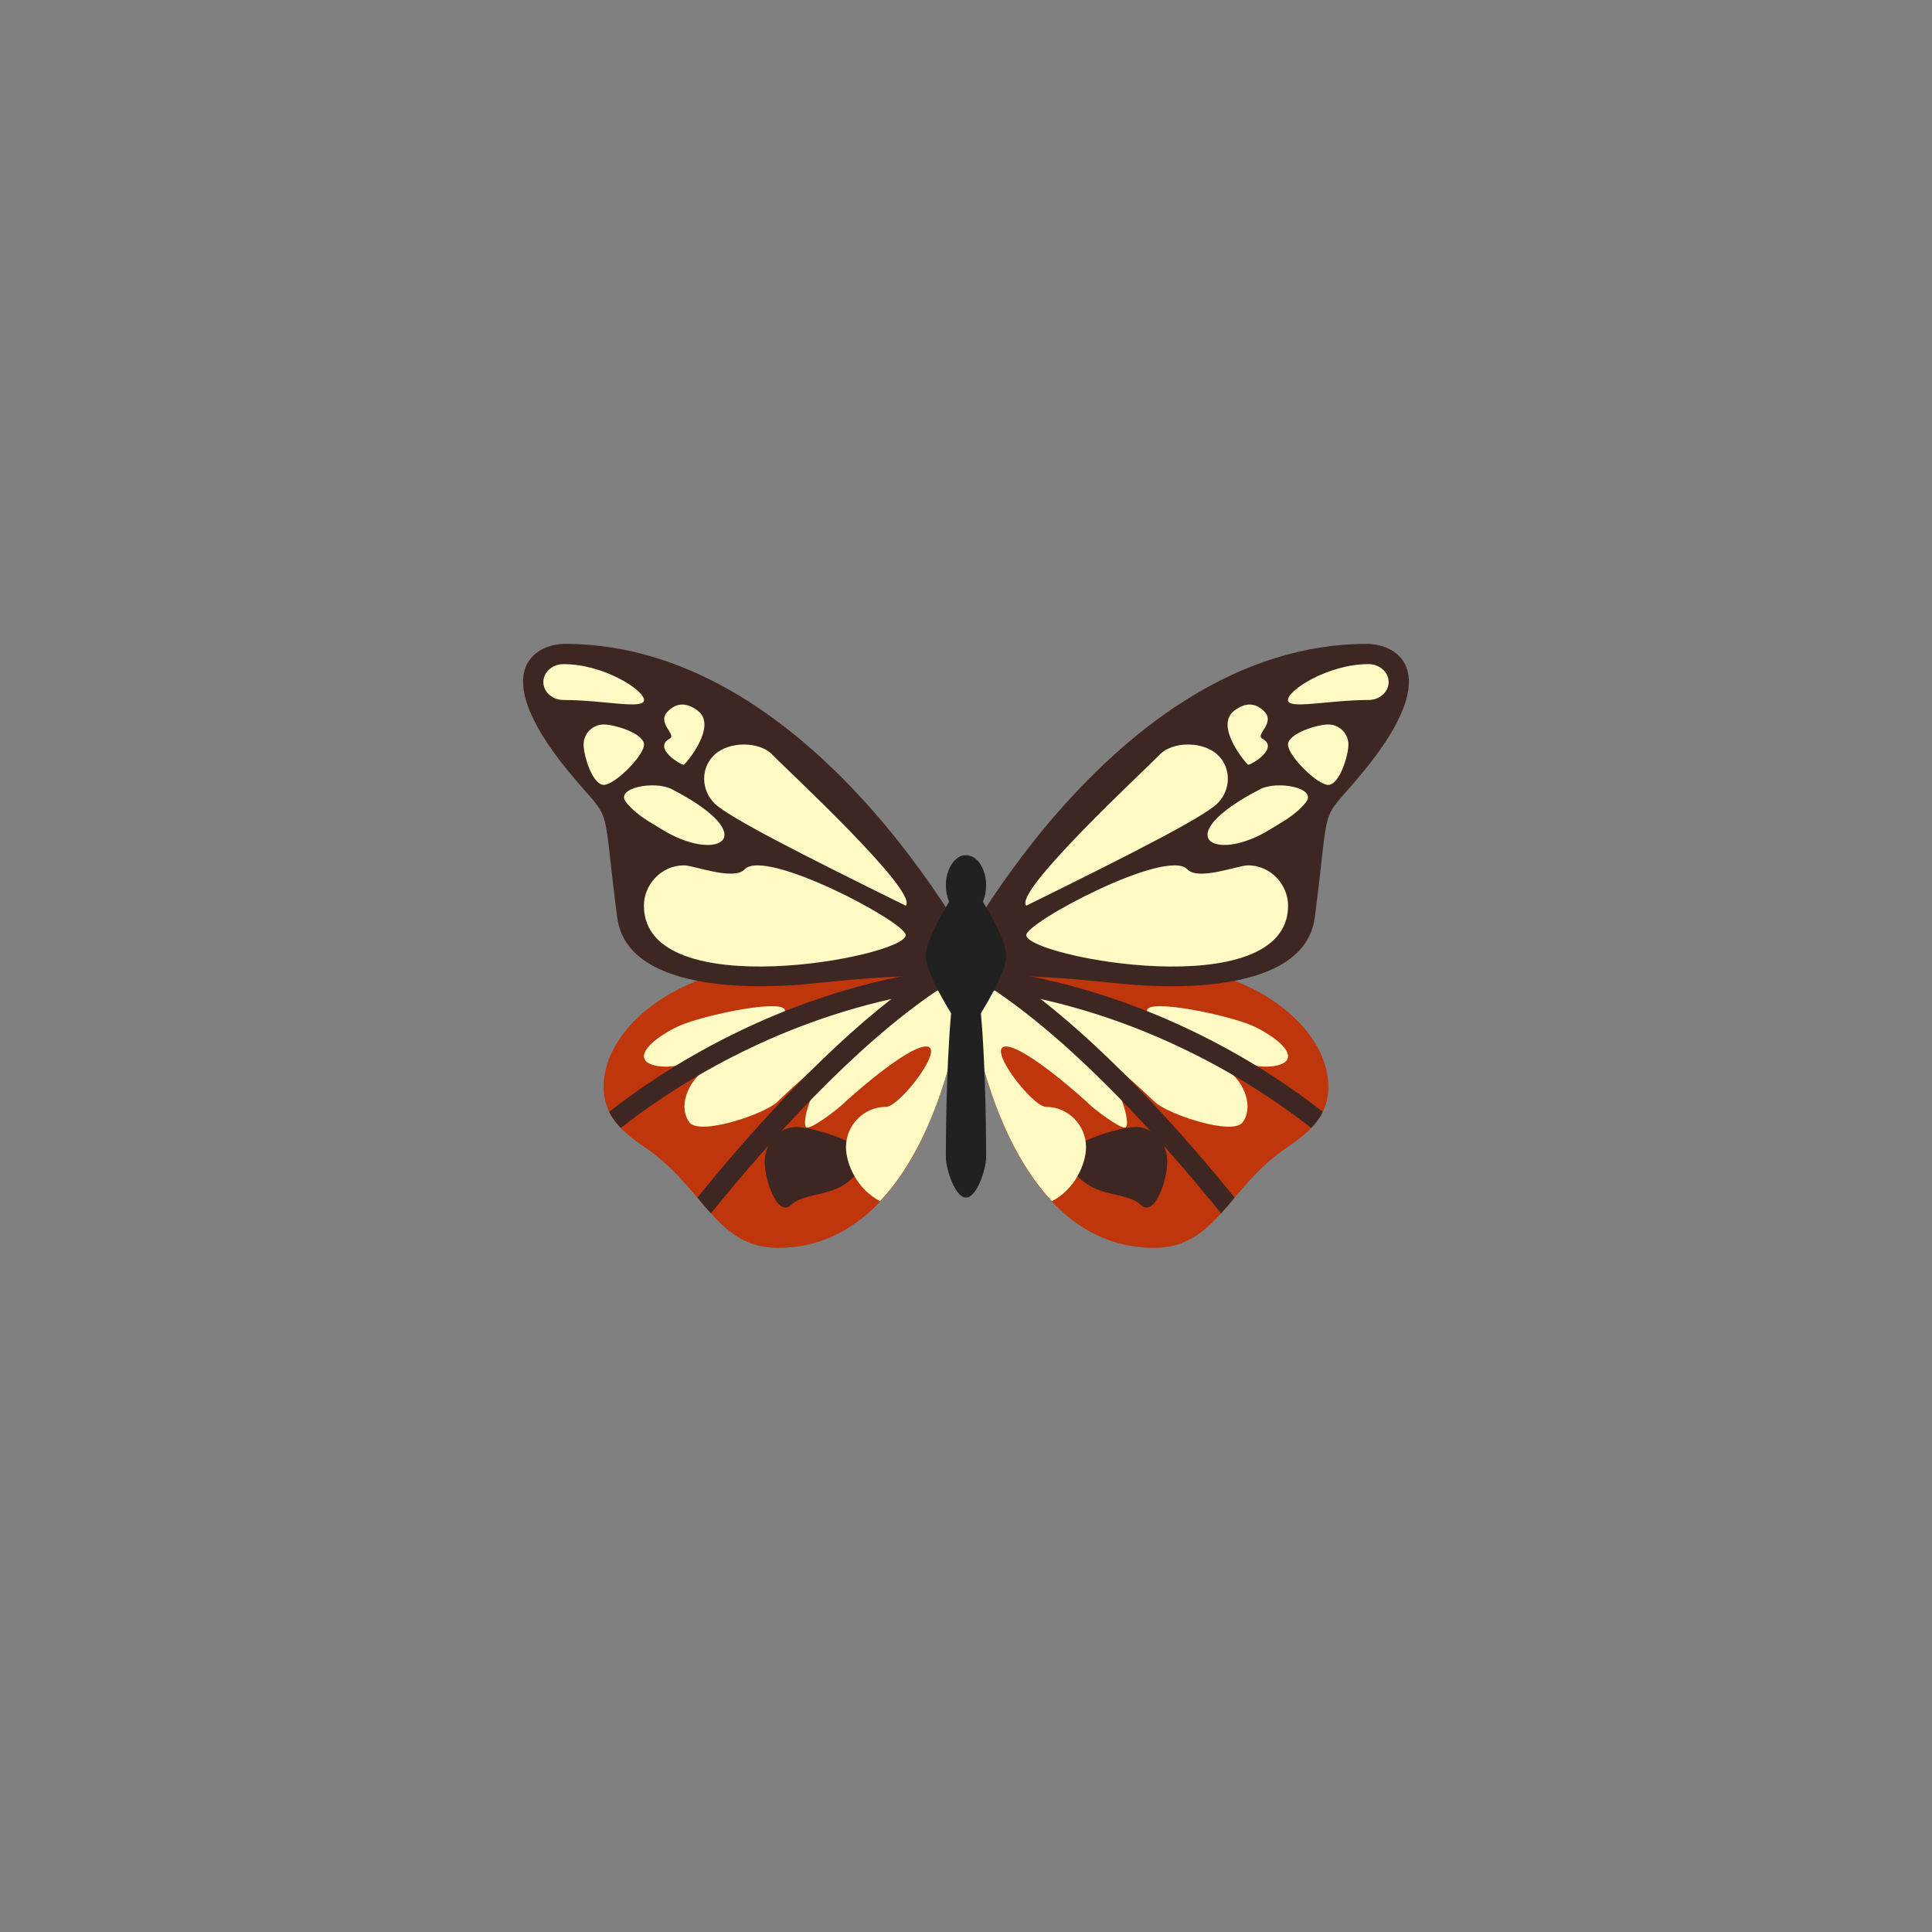 <?xml version="1.0" encoding="UTF-8" standalone="no" ?>
<!DOCTYPE svg PUBLIC "-//W3C//DTD SVG 1.1//EN" "http://www.w3.org/Graphics/SVG/1.1/DTD/svg11.dtd">
<svg xmlns="http://www.w3.org/2000/svg" xmlns:xlink="http://www.w3.org/1999/xlink" version="1.1" width="400" height="400" viewBox="0 0 400 400" xml:space="preserve">
<rect x="0" y="0" width="400" height="400" fill="#808080" stroke="none"/>
<desc>Created with Fabric.js 3.6.2</desc>
<defs>
</defs>
<g transform="matrix(4.17 0 0 4.17 162.5 229.17)" id="Layer_1"  >
<path style="stroke: none; stroke-width: 1; stroke-dasharray: none; stroke-linecap: butt; stroke-dashoffset: 0; stroke-linejoin: miter; stroke-miterlimit: 4; fill: rgb(191,54,12); fill-rule: nonzero; opacity: 1;"  transform=" translate(-15, -31)" d="M 14.655 38 c -3.092 0 -3.655 -3 -6.618 -5 C 6.799 32.165 6 31.365 6 30 c 0 -3 3.875 -6 8.655 -6 c 1.601 0 5.477 0 9.345 0 C 24 26 22.291 38 14.655 38 z" stroke-linecap="round" />
</g>
<g transform="matrix(4.17 0 0 4.17 237.5 229.17)" id="Layer_1"  >
<path style="stroke: none; stroke-width: 1; stroke-dasharray: none; stroke-linecap: butt; stroke-dashoffset: 0; stroke-linejoin: miter; stroke-miterlimit: 4; fill: rgb(191,54,12); fill-rule: nonzero; opacity: 1;"  transform=" translate(-33, -31)" d="M 33.345 38 c 3.092 0 3.655 -3 6.618 -5 C 41.201 32.165 42 31.365 42 30 c 0 -3 -3.875 -6 -8.655 -6 c -1.601 0 -5.477 0 -9.345 0 C 24 26 25.709 38 33.345 38 z" stroke-linecap="round" />
</g>
<g transform="matrix(4.17 0 0 4.17 156.25 168.75)" id="Layer_1"  >
<path style="stroke: none; stroke-width: 1; stroke-dasharray: none; stroke-linecap: butt; stroke-dashoffset: 0; stroke-linejoin: miter; stroke-miterlimit: 4; fill: rgb(62,39,35); fill-rule: nonzero; opacity: 1;"  transform=" translate(-13.5, -16.5)" d="M 25 24.493 C 25 24.493 16.856 8 4.083 8 c -1.48 0 -4.098 1.381 0.556 6.792 c 1.826 2.122 1.278 1.015 2.036 6.792 c 0.509 3.881 7.444 3.509 9.539 3.295 c 1.918 -0.196 3.836 -0.386 5.764 -0.386 H 25 z" stroke-linecap="round" />
</g>
<g transform="matrix(4.17 0 0 4.17 168.75 241.67)" id="Layer_1"  >
<path style="stroke: none; stroke-width: 1; stroke-dasharray: none; stroke-linecap: butt; stroke-dashoffset: 0; stroke-linejoin: miter; stroke-miterlimit: 4; fill: rgb(62,39,35); fill-rule: nonzero; opacity: 1;"  transform=" translate(-16.5, -34)" d="M 18.957 33.723 C 19.39 32.9 16.43 32 15.565 32 S 14 32.771 14 33.723 s 0.643 2.766 1.304 2.154 C 16.174 35.071 17.915 35.702 18.957 33.723 z" stroke-linecap="round" />
</g>
<g transform="matrix(4.17 0 0 4.17 231.25 241.67)" id="Layer_1"  >
<path style="stroke: none; stroke-width: 1; stroke-dasharray: none; stroke-linecap: butt; stroke-dashoffset: 0; stroke-linejoin: miter; stroke-miterlimit: 4; fill: rgb(62,39,35); fill-rule: nonzero; opacity: 1;"  transform=" translate(-31.5, -34)" d="M 29.043 33.723 C 28.61 32.9 31.57 32 32.435 32 S 34 32.771 34 33.723 s -0.643 2.766 -1.304 2.154 C 31.826 35.071 30.085 35.702 29.043 33.723 z" stroke-linecap="round" />
</g>
<g transform="matrix(4.17 0 0 4.17 243.75 168.75)" id="Layer_1"  >
<path style="stroke: none; stroke-width: 1; stroke-dasharray: none; stroke-linecap: butt; stroke-dashoffset: 0; stroke-linejoin: miter; stroke-miterlimit: 4; fill: rgb(62,39,35); fill-rule: nonzero; opacity: 1;"  transform=" translate(-34.5, -16.5)" d="M 23 24.493 C 23 24.493 31.144 8 43.917 8 c 1.48 0 4.098 1.381 -0.556 6.792 c -1.826 2.122 -1.278 1.015 -2.036 6.792 c -0.509 3.881 -7.444 3.509 -9.539 3.295 c -1.918 -0.196 -3.836 -0.386 -5.764 -0.386 H 23 z" stroke-linecap="round" />
</g>
<g transform="matrix(4.17 0 0 4.17 166.75 170.83)" id="Layer_1"  >
<path style="stroke: none; stroke-width: 1; stroke-dasharray: none; stroke-linecap: butt; stroke-dashoffset: 0; stroke-linejoin: miter; stroke-miterlimit: 4; fill: rgb(255,249,196); fill-rule: nonzero; opacity: 1;"  transform=" translate(-16.02, -17)" d="M 14.375 13.5 c 0.659 0.691 7.306 6.83 6.625 7.5 c -5.231 -2.574 -8.808 -4.403 -9.489 -5.074 s -0.701 -1.777 0 -2.426 C 12.232 12.831 13.737 12.831 14.375 13.5 z" stroke-linecap="round" />
</g>
<g transform="matrix(4.17 0 0 4.17 139.61 168.76)" id="Layer_1"  >
<path style="stroke: none; stroke-width: 1; stroke-dasharray: none; stroke-linecap: butt; stroke-dashoffset: 0; stroke-linejoin: miter; stroke-miterlimit: 4; fill: rgb(255,249,196); fill-rule: nonzero; opacity: 1;"  transform=" translate(-9.51, -16.5)" d="M 7.125 15.875 c -0.607 -0.728 1.405 -1.105 2.26 -0.663 c 4.636 2.399 2.238 3.705 -0.51 1.986 C 8.286 16.829 7.681 16.542 7.125 15.875 z" stroke-linecap="round" />
</g>
<g transform="matrix(4.17 0 0 4.17 160.42 189.63)" id="Layer_1"  >
<path style="stroke: none; stroke-width: 1; stroke-dasharray: none; stroke-linecap: butt; stroke-dashoffset: 0; stroke-linejoin: miter; stroke-miterlimit: 4; fill: rgb(255,249,196); fill-rule: nonzero; opacity: 1;"  transform=" translate(-14.5, -21.51)" d="M 21 22.464 C 21 23.535 8 26 8 21 c 0 -1 0.817 -2 2 -2 c 0.472 0 2.47 0.776 3 0.199 C 14 18.11 21 21.82 21 22.464 z" stroke-linecap="round" />
</g>
<g transform="matrix(4.17 0 0 4.17 122.92 141.67)" id="Layer_1"  >
<path style="stroke: none; stroke-width: 1; stroke-dasharray: none; stroke-linecap: butt; stroke-dashoffset: 0; stroke-linejoin: miter; stroke-miterlimit: 4; fill: rgb(255,249,196); fill-rule: nonzero; opacity: 1;"  transform=" translate(-5.5, -10)" d="M 8 10.781 c 0 0.492 -2 0 -4 0 c -0.552 0 -1 -0.399 -1 -0.891 C 3 9.399 3.448 9 4 9 C 6 9 8 10.289 8 10.781 z" stroke-linecap="round" />
</g>
<g transform="matrix(4.17 0 0 4.17 127.08 156.25)" id="Layer_1"  >
<path style="stroke: none; stroke-width: 1; stroke-dasharray: none; stroke-linecap: butt; stroke-dashoffset: 0; stroke-linejoin: miter; stroke-miterlimit: 4; fill: rgb(255,249,196); fill-rule: nonzero; opacity: 1;"  transform=" translate(-6.5, -13.5)" d="M 8 13 c 0 0.552 -1.448 2 -2 2 s -1 -1.448 -1 -2 s 0.448 -1 1 -1 S 8 12.448 8 13 z" stroke-linecap="round" />
</g>
<g transform="matrix(4.17 0 0 4.17 141.67 152.11)" id="Layer_1"  >
<path style="stroke: none; stroke-width: 1; stroke-dasharray: none; stroke-linecap: butt; stroke-dashoffset: 0; stroke-linejoin: miter; stroke-miterlimit: 4; fill: rgb(255,249,196); fill-rule: nonzero; opacity: 1;"  transform=" translate(-10, -12.51)" d="M 10.648 11.301 C 11.713 12.076 10.026 14 9.984 14 c -0.163 0.019 -1.566 -0.83 -0.707 -1.293 c 0.38 -0.204 -0.728 -0.798 -0.043 -1.406 C 9.658 10.924 10.112 10.911 10.648 11.301 z" stroke-linecap="round" />
</g>
<g transform="matrix(4.17 0 0 4.17 147.92 214.58)" id="Layer_1"  >
<path style="stroke: none; stroke-width: 1; stroke-dasharray: none; stroke-linecap: butt; stroke-dashoffset: 0; stroke-linejoin: miter; stroke-miterlimit: 4; fill: rgb(255,249,196); fill-rule: nonzero; opacity: 1;"  transform=" translate(-11.5, -27.5)" d="M 15 26.221 c 0 0.556 -4.063 1.785 -5.353 2.721 C 9.217 29.059 8 29.041 8 28.485 s 1.177 -1.254 1.75 -1.509 C 10.945 26.444 15 25.592 15 26.221 z" stroke-linecap="round" />
</g>
<g transform="matrix(4.17 0 0 4.17 163.32 219.76)" id="Layer_1"  >
<path style="stroke: none; stroke-width: 1; stroke-dasharray: none; stroke-linecap: butt; stroke-dashoffset: 0; stroke-linejoin: miter; stroke-miterlimit: 4; fill: rgb(255,249,196); fill-rule: nonzero; opacity: 1;"  transform=" translate(-15.2, -28.74)" d="M 20.375 25.625 c -0.962 1.07 -3.602 3.055 -5.75 5.125 c -0.626 0.603 -3.89 1.709 -4.375 1 c -0.628 -0.918 0.141 -2.249 0.875 -2.625 C 13.506 27.905 19.75 24.875 20.375 25.625 z" stroke-linecap="round" />
</g>
<g transform="matrix(4.17 0 0 4.17 183.34 224.33)" id="Layer_1"  >
<path style="stroke: none; stroke-width: 1; stroke-dasharray: none; stroke-linecap: butt; stroke-dashoffset: 0; stroke-linejoin: miter; stroke-miterlimit: 4; fill: rgb(255,249,196); fill-rule: nonzero; opacity: 1;"  transform=" translate(-20, -29.84)" d="M 23.94 24.93 c -0.251 2.38 -1.323 7.68 -4.21 10.75 c -1.133 -0.57 -1.694 -1.85 -1.694 -2.68 c 0 -1.1 0.892 -2 1.985 -2 c 0.682 0 2.987 -3 1.995 -3 s -4 2.72 -4.12 2.85 c -0.2 0.2 -1.654 1.35 -1.844 1.15 c -0.2 -0.2 0.19 -1.875 1.183 -2.875 c 0 0 6.365 -5.125 6.756 -5.125 H 24 c -0.11 0.32 -0.261 0.65 -0.451 0.98 C 23.719 24.92 23.86 24.9 23.94 24.93 z" stroke-linecap="round" />
</g>
<g transform="matrix(4.17 0 0 4.17 233.25 170.83)" id="Layer_1"  >
<path style="stroke: none; stroke-width: 1; stroke-dasharray: none; stroke-linecap: butt; stroke-dashoffset: 0; stroke-linejoin: miter; stroke-miterlimit: 4; fill: rgb(255,249,196); fill-rule: nonzero; opacity: 1;"  transform=" translate(-31.98, -17)" d="M 33.625 13.5 C 32.966 14.191 26.319 20.33 27 21 c 5.231 -2.574 8.808 -4.403 9.489 -5.074 s 0.701 -1.777 0 -2.426 C 35.768 12.831 34.263 12.831 33.625 13.5 z" stroke-linecap="round" />
</g>
<g transform="matrix(4.17 0 0 4.17 260.39 168.76)" id="Layer_1"  >
<path style="stroke: none; stroke-width: 1; stroke-dasharray: none; stroke-linecap: butt; stroke-dashoffset: 0; stroke-linejoin: miter; stroke-miterlimit: 4; fill: rgb(255,249,196); fill-rule: nonzero; opacity: 1;"  transform=" translate(-38.49, -16.5)" d="M 40.875 15.875 c 0.607 -0.728 -1.405 -1.105 -2.26 -0.663 c -4.636 2.399 -2.238 3.705 0.51 1.986 C 39.714 16.829 40.319 16.542 40.875 15.875 z" stroke-linecap="round" />
</g>
<g transform="matrix(4.17 0 0 4.17 239.58 189.63)" id="Layer_1"  >
<path style="stroke: none; stroke-width: 1; stroke-dasharray: none; stroke-linecap: butt; stroke-dashoffset: 0; stroke-linejoin: miter; stroke-miterlimit: 4; fill: rgb(255,249,196); fill-rule: nonzero; opacity: 1;"  transform=" translate(-33.5, -21.51)" d="M 27 22.464 C 27 23.535 40 26 40 21 c 0 -1 -0.817 -2 -2 -2 c -0.472 0 -2.47 0.776 -3 0.199 C 34 18.11 27 21.82 27 22.464 z" stroke-linecap="round" />
</g>
<g transform="matrix(4.17 0 0 4.17 277.08 141.67)" id="Layer_1"  >
<path style="stroke: none; stroke-width: 1; stroke-dasharray: none; stroke-linecap: butt; stroke-dashoffset: 0; stroke-linejoin: miter; stroke-miterlimit: 4; fill: rgb(255,249,196); fill-rule: nonzero; opacity: 1;"  transform=" translate(-42.5, -10)" d="M 40 10.781 c 0 0.492 2 0 4 0 c 0.552 0 1 -0.399 1 -0.891 C 45 9.399 44.552 9 44 9 C 42 9 40 10.289 40 10.781 z" stroke-linecap="round" />
</g>
<g transform="matrix(4.17 0 0 4.17 272.92 156.25)" id="Layer_1"  >
<path style="stroke: none; stroke-width: 1; stroke-dasharray: none; stroke-linecap: butt; stroke-dashoffset: 0; stroke-linejoin: miter; stroke-miterlimit: 4; fill: rgb(255,249,196); fill-rule: nonzero; opacity: 1;"  transform=" translate(-41.5, -13.5)" d="M 40 13 c 0 0.552 1.448 2 2 2 s 1 -1.448 1 -2 s -0.448 -1 -1 -1 S 40 12.448 40 13 z" stroke-linecap="round" />
</g>
<g transform="matrix(4.17 0 0 4.17 258.33 152.11)" id="Layer_1"  >
<path style="stroke: none; stroke-width: 1; stroke-dasharray: none; stroke-linecap: butt; stroke-dashoffset: 0; stroke-linejoin: miter; stroke-miterlimit: 4; fill: rgb(255,249,196); fill-rule: nonzero; opacity: 1;"  transform=" translate(-38, -12.51)" d="M 37.352 11.301 C 36.287 12.076 37.974 14 38.016 14 c 0.163 0.019 1.566 -0.83 0.707 -1.293 c -0.38 -0.204 0.728 -0.798 0.043 -1.406 C 38.342 10.924 37.888 10.911 37.352 11.301 z" stroke-linecap="round" />
</g>
<g transform="matrix(4.17 0 0 4.17 216.66 224.33)" id="Layer_1"  >
<path style="stroke: none; stroke-width: 1; stroke-dasharray: none; stroke-linecap: butt; stroke-dashoffset: 0; stroke-linejoin: miter; stroke-miterlimit: 4; fill: rgb(255,249,196); fill-rule: nonzero; opacity: 1;"  transform=" translate(-28, -29.84)" d="M 24.06 24.93 c 0.251 2.38 1.323 7.68 4.21 10.75 c 1.133 -0.57 1.694 -1.85 1.694 -2.68 c 0 -1.1 -0.892 -2 -1.985 -2 c -0.682 0 -2.987 -3 -1.995 -3 s 4 2.72 4.12 2.85 c 0.2 0.2 1.654 1.35 1.844 1.15 c 0.2 -0.2 -0.19 -1.875 -1.183 -2.875 c 0 0 -6.365 -5.125 -6.756 -5.125 H 24 c 0.11 0.32 0.261 0.65 0.451 0.98 C 24.281 24.92 24.14 24.9 24.06 24.93 z" stroke-linecap="round" />
</g>
<g transform="matrix(4.17 0 0 4.17 252.08 214.58)" id="Layer_1"  >
<path style="stroke: none; stroke-width: 1; stroke-dasharray: none; stroke-linecap: butt; stroke-dashoffset: 0; stroke-linejoin: miter; stroke-miterlimit: 4; fill: rgb(255,249,196); fill-rule: nonzero; opacity: 1;"  transform=" translate(-36.5, -27.5)" d="M 33 26.221 c 0 0.556 4.063 1.785 5.353 2.721 C 38.783 29.059 40 29.041 40 28.485 s -1.177 -1.254 -1.75 -1.509 C 37.055 26.444 33 25.592 33 26.221 z" stroke-linecap="round" />
</g>
<g transform="matrix(4.17 0 0 4.17 236.68 219.76)" id="Layer_1"  >
<path style="stroke: none; stroke-width: 1; stroke-dasharray: none; stroke-linecap: butt; stroke-dashoffset: 0; stroke-linejoin: miter; stroke-miterlimit: 4; fill: rgb(255,249,196); fill-rule: nonzero; opacity: 1;"  transform=" translate(-32.8, -28.74)" d="M 27.625 25.625 c 0.962 1.07 3.602 3.055 5.75 5.125 c 0.626 0.603 3.89 1.709 4.375 1 c 0.628 -0.918 -0.141 -2.249 -0.875 -2.625 C 34.494 27.905 28.25 24.875 27.625 25.625 z" stroke-linecap="round" />
</g>
<g transform="matrix(4.17 0 0 4.17 160.73 217.27)" id="Layer_1"  >
<path style="stroke: none; stroke-width: 1; stroke-dasharray: none; stroke-linecap: butt; stroke-dashoffset: 0; stroke-linejoin: miter; stroke-miterlimit: 4; fill: rgb(62,39,35); fill-rule: nonzero; opacity: 1;"  transform=" translate(-14.58, -28.15)" d="M 22.87 25.19 c -0.11 0.01 -0.21 0.02 -0.32 0.04 c -0.78 0.11 -1.53 0.26 -2.27 0.42 c -6.45 1.45 -11.16 4.62 -13.42 6.4 c -0.24 -0.25 -0.44 -0.51 -0.58 -0.8 c 2.62 -2.06 8.25 -5.78 15.91 -6.98 c 0 0 0 0 0.01 0 c 0.06 -0.01 0.13 -0.02 0.19 -0.03 c 0.11 0.27 0.26 0.56 0.41 0.83 C 22.83 25.11 22.85 25.15 22.87 25.19 z" stroke-linecap="round" />
</g>
<g transform="matrix(4.17 0 0 4.17 230.29 225.96)" id="Layer_1"  >
<path style="stroke: none; stroke-width: 1; stroke-dasharray: none; stroke-linecap: butt; stroke-dashoffset: 0; stroke-linejoin: miter; stroke-miterlimit: 4; fill: rgb(62,39,35); fill-rule: nonzero; opacity: 1;"  transform=" translate(-31.27, -30.23)" d="M 25.2 25.07 c 0.08 0.05 0.17 0.1 0.25 0.16 c 4.16 2.81 8.39 7.55 11.22 11.06 c 0.22 -0.25 0.45 -0.51 0.67 -0.79 c -2.48 -3.06 -5.97 -7 -9.62 -9.85 c -0.63 -0.5 -1.27 -0.96 -1.91 -1.38 c 0 0 0 0 -0.01 0 c -0.05 -0.04 -0.1 -0.07 -0.15 -0.1 c -0.01 0.02 -0.02 0.05 -0.04 0.07 C 25.5 24.51 25.35 24.8 25.2 25.07 z" stroke-linecap="round" />
</g>
<g transform="matrix(4.17 0 0 4.17 239.27 217.27)" id="Layer_1"  >
<path style="stroke: none; stroke-width: 1; stroke-dasharray: none; stroke-linecap: butt; stroke-dashoffset: 0; stroke-linejoin: miter; stroke-miterlimit: 4; fill: rgb(62,39,35); fill-rule: nonzero; opacity: 1;"  transform=" translate(-33.42, -28.15)" d="M 25.13 25.19 c 0.11 0.01 0.21 0.02 0.32 0.04 c 0.78 0.11 1.53 0.26 2.27 0.42 c 6.45 1.45 11.16 4.62 13.42 6.4 c 0.24 -0.25 0.44 -0.51 0.58 -0.8 c -2.62 -2.06 -8.25 -5.78 -15.91 -6.98 c 0 0 0 0 -0.01 0 c -0.06 -0.01 -0.13 -0.02 -0.19 -0.03 c -0.11 0.27 -0.26 0.56 -0.41 0.83 C 25.17 25.11 25.15 25.15 25.13 25.19 z" stroke-linecap="round" />
</g>
<g transform="matrix(4.17 0 0 4.17 169.71 225.96)" id="Layer_1"  >
<path style="stroke: none; stroke-width: 1; stroke-dasharray: none; stroke-linecap: butt; stroke-dashoffset: 0; stroke-linejoin: miter; stroke-miterlimit: 4; fill: rgb(62,39,35); fill-rule: nonzero; opacity: 1;"  transform=" translate(-16.73, -30.23)" d="M 22.8 25.07 c -0.08 0.05 -0.17 0.1 -0.25 0.16 c -4.16 2.81 -8.39 7.55 -11.22 11.06 c -0.22 -0.25 -0.45 -0.51 -0.67 -0.79 c 2.48 -3.06 5.97 -7 9.62 -9.85 c 0.63 -0.5 1.27 -0.96 1.91 -1.38 c 0 0 0 0 0.01 0 c 0.05 -0.04 0.1 -0.07 0.15 -0.1 c 0.01 0.02 0.02 0.05 0.04 0.07 C 22.5 24.51 22.65 24.8 22.8 25.07 z" stroke-linecap="round" />
</g>
<g transform="matrix(4.17 0 0 4.17 200 212.5)" id="Layer_1"  >
<path style="stroke: none; stroke-width: 1; stroke-dasharray: none; stroke-linecap: butt; stroke-dashoffset: 0; stroke-linejoin: miter; stroke-miterlimit: 4; fill: rgb(33,33,33); fill-rule: nonzero; opacity: 1;"  transform=" translate(-24, -27)" d="M 26 23.5 c 0 -0.612 -0.614 -1.773 -1.161 -2.687 C 24.94 20.578 25 20.3 25 20 c 0 -0.828 -0.448 -1.5 -1 -1.5 s -1 0.672 -1 1.5 c 0 0.3 0.06 0.578 0.161 0.813 C 22.614 21.727 22 22.888 22 23.5 c 0 0.65 0.691 1.916 1.261 2.851 C 23.001 29.182 23 33.148 23 33.5 c 0 0.552 0.448 2 1 2 s 1 -1.448 1 -2 c 0 -0.352 -0.001 -4.318 -0.261 -7.149 C 25.309 25.416 26 24.15 26 23.5 z" stroke-linecap="round" />
</g>
</svg>